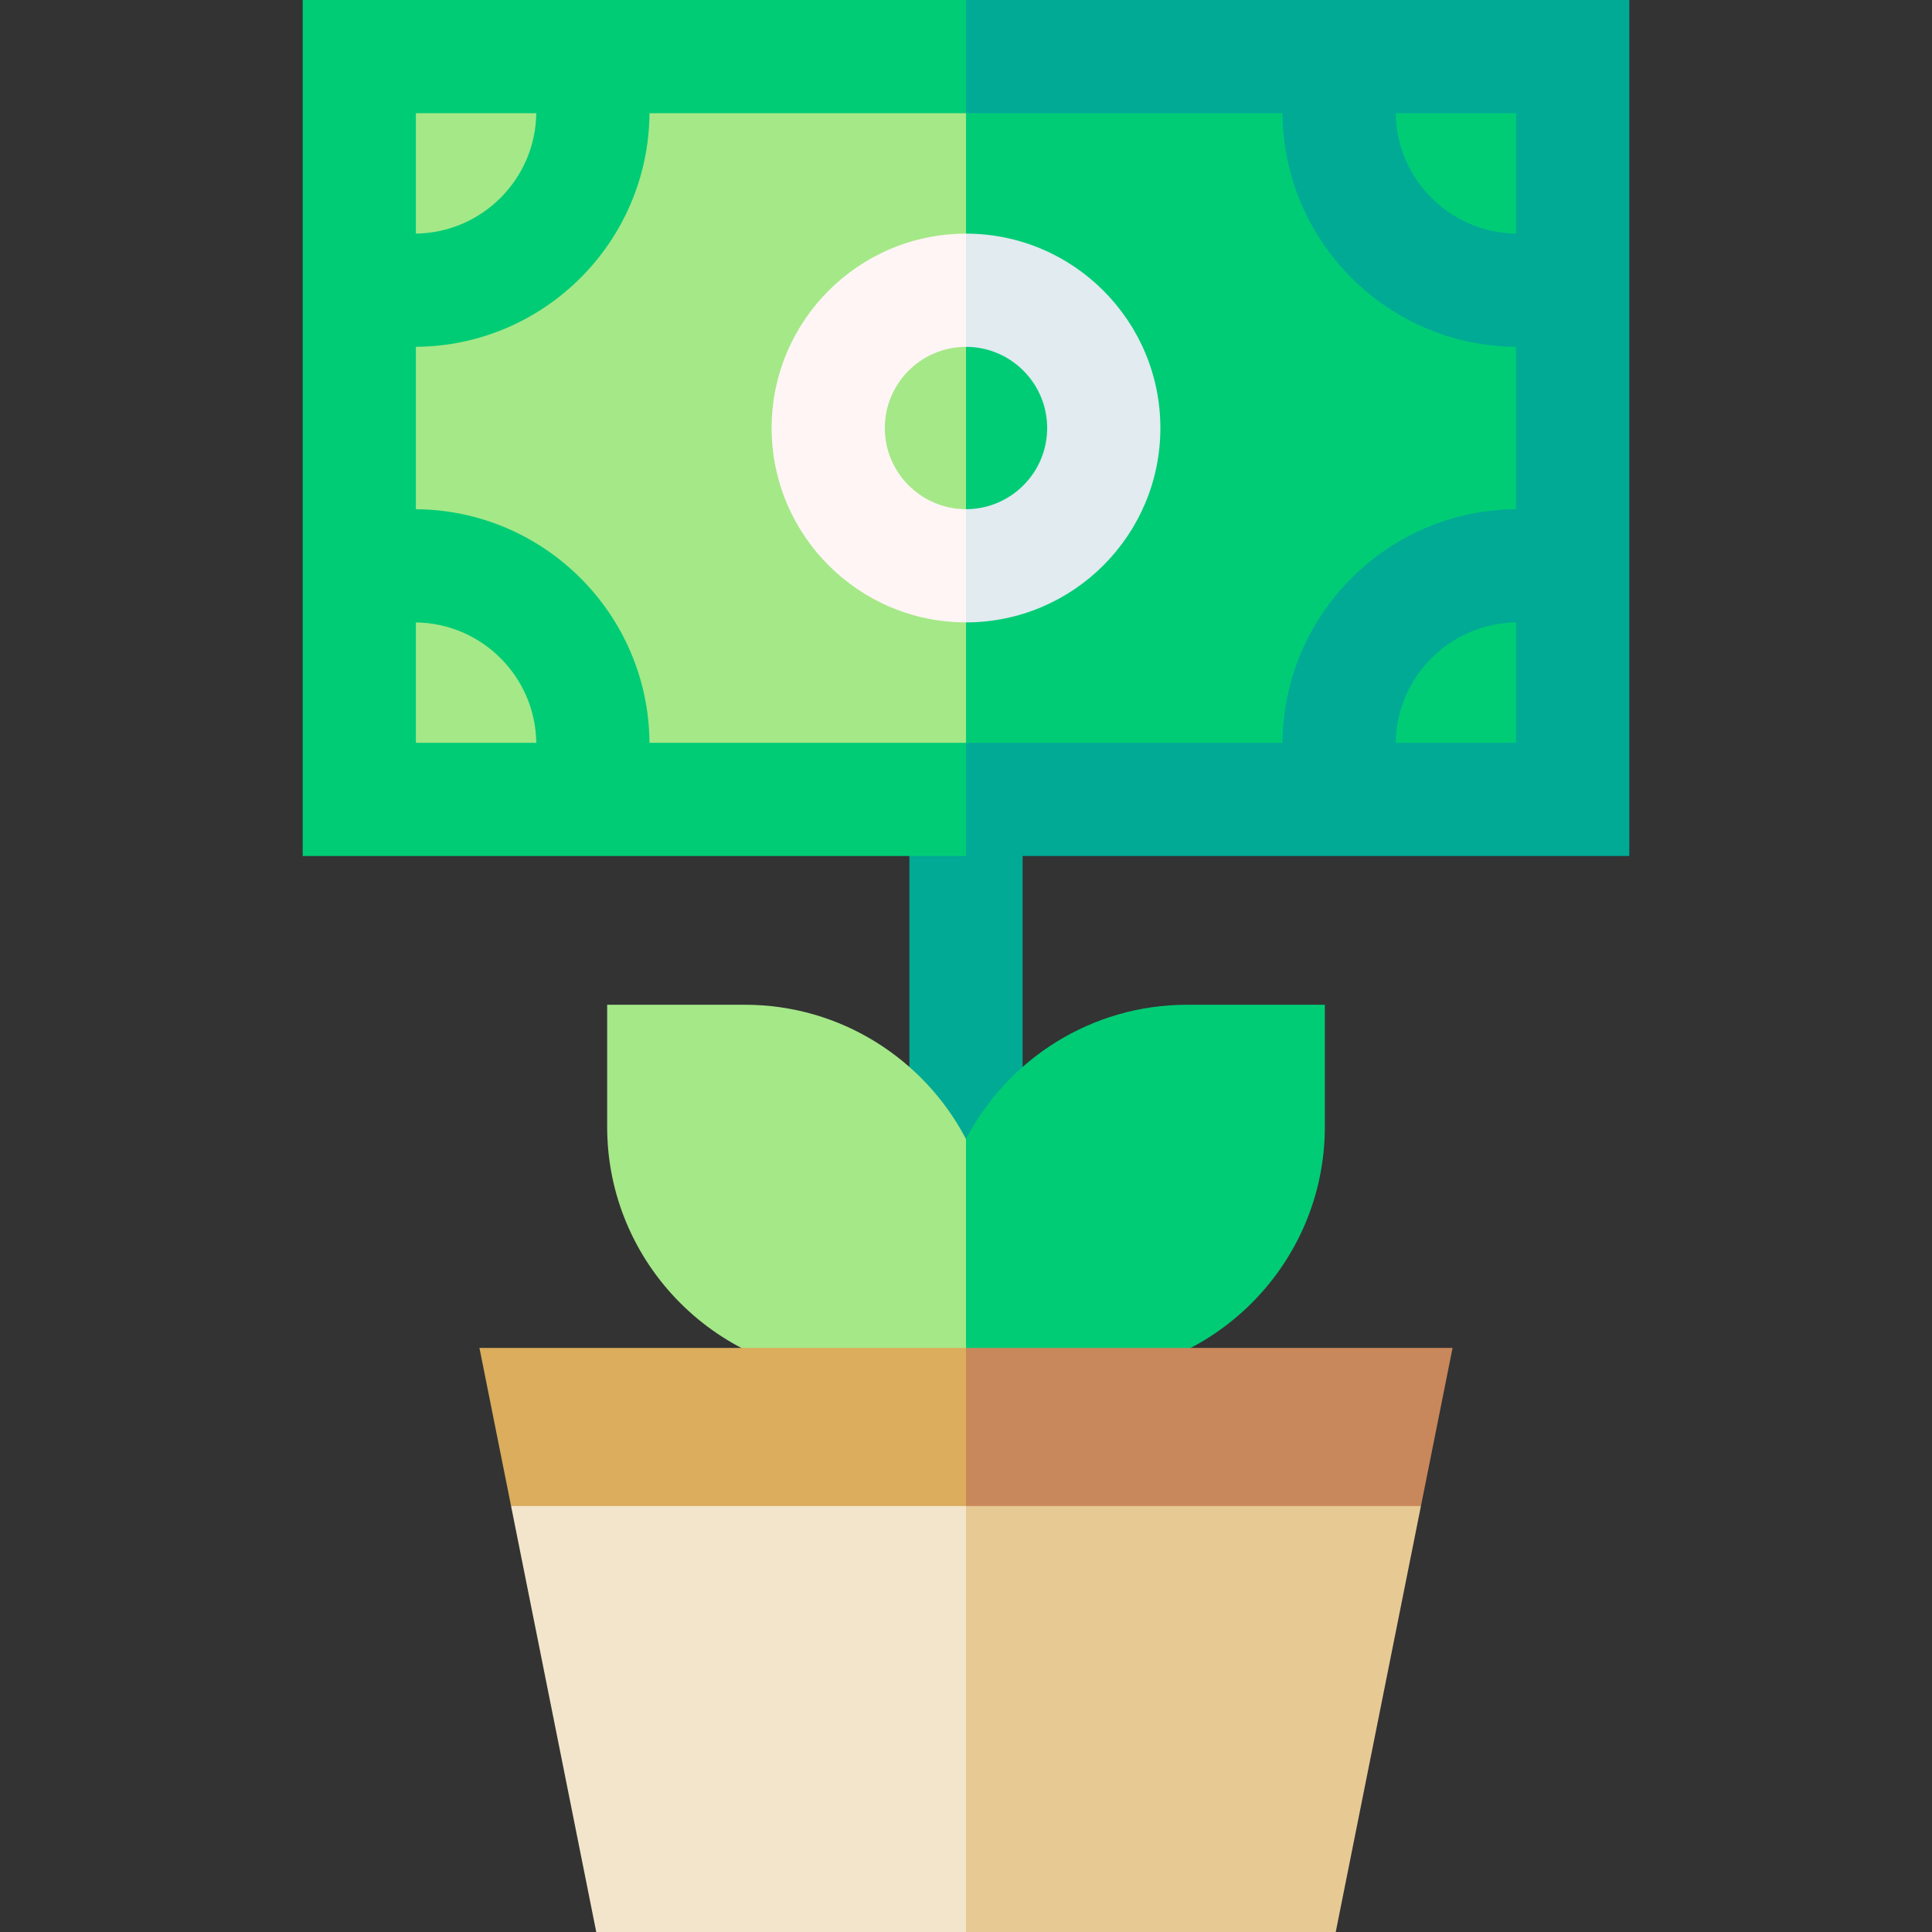<svg id="Capa_1" enable-background="new 0 0 512 512" height="512" viewBox="0 0 512 512" width="512" xmlns="http://www.w3.org/2000/svg"><rect x="0" y="0" width="512" height="512" fill="#333333" stroke="none"/><g><path d="m241 211.853h30v120.527h-30z" fill="#00aa95"/><path d="m431.785 0h-175.785l-20.016 113.426 20.016 113.427h175.785z" fill="#00aa95"/><path d="m80.215 0h175.785v226.853h-175.785z" fill="#00cc76"/><path d="m401.785 134.947v-43.04c-34.041-.221-61.685-27.865-61.906-61.907h-83.879l-20.016 83.427 20.016 83.426h83.879c.221-34.042 27.865-61.685 61.906-61.906z" fill="#00cc76"/><path d="m172.121 30c-.221 34.042-27.865 61.686-61.906 61.907v43.04c34.041.221 61.685 27.865 61.906 61.906h83.879v-166.853z" fill="#a5e887"/><path d="m401.785 61.907c-17.499-.219-31.687-14.407-31.906-31.907h31.906z" fill="#00cc76"/><path d="m142.121 30c-.219 17.5-14.407 31.688-31.906 31.907v-31.907z" fill="#a5e887"/><path d="m110.215 164.947c17.498.219 31.686 14.406 31.906 31.906h-31.906z" fill="#a5e887"/><path d="m369.879 196.853c.22-17.499 14.408-31.687 31.906-31.906v31.906z" fill="#00cc76"/><path d="m351.096 298.599v-32.329h-36.486c-25.444 0-47.562 14.458-58.61 35.581l-20.016 82.873 49.002-20.016c36.453 0 66.11-29.656 66.11-66.109z" fill="#00cc76"/><path d="m197.39 266.27h-36.486v32.329c0 36.453 29.657 66.109 66.11 66.109l28.986 20.016v-82.873c-11.048-21.124-33.166-35.581-58.61-35.581z" fill="#a5e887"/><path d="m376.563 399.109 8.381-41.901h-128.944l-20.016 61.917z" fill="#c9885b"/><path d="m135.437 399.109 120.563 20.016v-61.917h-128.944z" fill="#dbad5c"/><path d="m376.563 399.109h-120.563l-20.016 56.445 20.016 56.446h97.985z" fill="#e7c994"/><path d="m135.437 399.109 22.578 112.891h97.985v-112.891z" fill="#f3e5cb"/><path d="m307.51 113.427c0-28.402-23.107-51.51-51.51-51.51l-10.008 15.583 10.008 14.417c11.86 0 21.51 9.649 21.51 21.51s-9.649 21.51-21.51 21.51l-10.008 13.563 10.008 16.437c28.403 0 51.51-23.108 51.51-51.51z" fill="#e1ebf0"/><path d="m234.49 113.427c0-11.86 9.649-21.51 21.51-21.51v-30c-28.403 0-51.51 23.107-51.51 51.51s23.107 51.51 51.51 51.51v-30c-11.86 0-21.51-9.65-21.51-21.51z" fill="#fff5f5"/></g></svg>